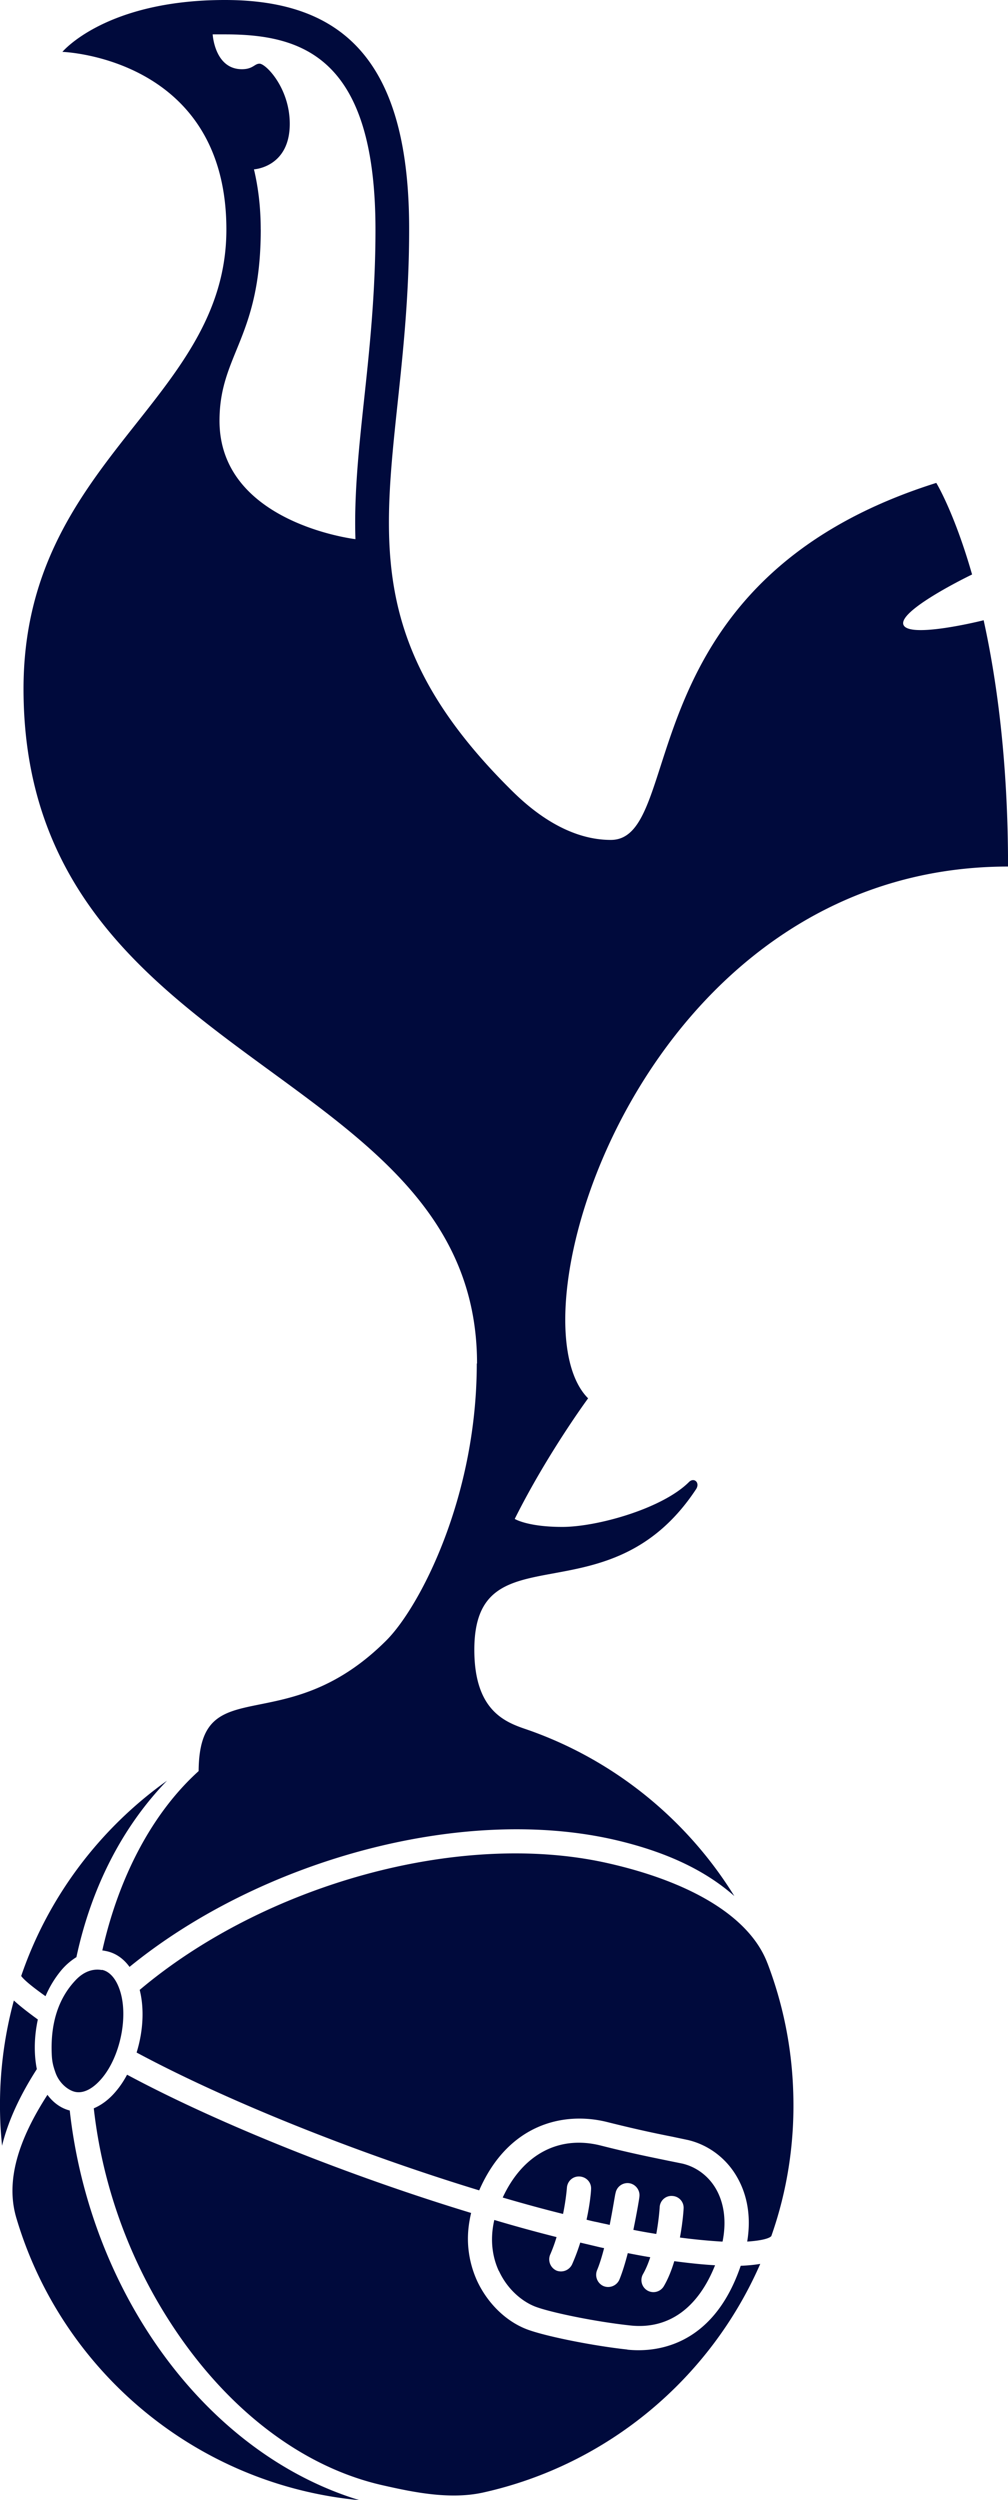 <svg xmlns="http://www.w3.org/2000/svg" width="121" height="300" fill="none"><g clip-path="url(#a)"><path fill="#000a3c" d="M57.232 163.61c0 16.135-6.874 29.235-10.841 33.215-12.286 12.295-22.459 3.335-22.549 15.695-5.596 5.055-9.598 12.765-11.561 21.525.12 0 .23.03.37.055 1.159.21 2.143.875 2.897 1.915 15.619-12.73 39.686-19.435 58.057-15.29 5.86 1.335 10.807 3.48 14.544 6.79-5.65-9.135-14.284-16.19-24.491-19.84-2.439-.865-6.72-1.86-6.72-9.71 0-14.68 16.053-3.28 26.61-19.26.525-.785-.23-1.475-.84-.875-3.192 3.195-11.036 5.39-15.213 5.39s-5.706-.96-5.706-.96c3.912-7.83 8.808-14.47 8.808-14.47-9.827-9.835 6.7-63.81 50.408-63.81 0-12.535-1.334-22.3-2.928-29.555-1.039.265-9.278 2.21-9.653.46-.314-1.54 6.056-4.88 8.264-5.95-2.143-7.48-4.297-10.99-4.297-10.99-37.477 11.8-29.947 42.84-39.07 42.84-5.946 0-10.613-4.635-12.261-6.29-22.374-22.39-11.947-37.22-11.947-66.95C49.144 7.505 41.34 0 27 0S7.49 6.225 7.49 6.225s19.685.635 19.685 21.315S2.823 55.155 2.823 82.655c0 45.74 54.44 44.875 54.44 80.96M31.296 27.54c0-2.67-.295-5.04-.81-7.22 0 0 4.297-.23 4.297-5.46 0-4.3-2.873-7.22-3.627-7.22-.61 0-.785.665-2.119.665-3.277 0-3.507-4.18-3.507-4.18h1.509c9.368 0 18.032 2.845 18.032 23.44 0 7.625-.72 14.385-1.364 20.365-.635 5.915-1.215 11.395-1.04 16.765 0 0-16.318-1.915-16.318-14.205 0-7.975 4.952-9.92 4.952-22.945v-.01zM8.364 253.245c-1.04-.265-1.969-.93-2.668-1.88-3.543 5.48-5.036 10.38-3.737 14.765 5.455 18.45 21.703 32.055 41.194 33.875-18.611-5.655-32.371-25.06-34.78-46.755h-.01zM4.562 242.34c-1.16-.84-2.174-1.63-2.898-2.295a48 48 0 0 0-1.629 14.45c.035 1.015.12 2 .21 2.985.72-2.965 2.143-6.035 4.177-9.2-.37-1.86-.315-3.95.12-5.95m.929-2.815a12.6 12.6 0 0 1 1.824-3.02 7.6 7.6 0 0 1 1.878-1.65c1.769-8.27 5.476-15.605 10.877-21.175-8.054 5.74-14.264 13.925-17.507 23.44.435.58 1.594 1.475 2.898 2.405m69.878 42.415c-4.032-.435-9.423-1.51-11.771-2.32-2.633-.895-4.952-3.105-6.26-5.885a12.3 12.3 0 0 1-1.105-4.53c-.055-1.105.055-2.32.37-3.655-14.79-4.495-30.437-10.76-41.3-16.59-.37.7-.809 1.365-1.298 1.945-.81.985-1.74 1.685-2.698 2.09 1.014 9.08 4.177 17.96 9.193 25.705 6.635 10.27 15.703 17.315 25.476 19.525 3.477.785 7.999 1.77 12.056.875 15.039-3.335 27.3-13.75 33.28-27.44-.7.12-1.509.195-2.348.23-3.423 10.04-10.632 10.38-13.62 10.06m16.832-46.36c-2.173-5.74-9.507-9.835-19.16-12.01-17.857-4.035-41.3 2.635-56.198 15.205.58 2.295.404 5.02-.37 7.515 10.752 5.775 26.37 12.04 41.124 16.54 3.478-7.975 10.123-9.485 15.299-8.215 3.707.93 6.085 1.42 7.859 1.77l1.914.405c2.458.58 4.631 2.21 5.91 4.495.93 1.63 1.769 4.18 1.19 7.69 1.823-.12 2.697-.405 2.897-.665 1.944-5.515 2.873-11.485 2.613-17.695a47.4 47.4 0 0 0-3.072-15.03h-.01zm-32.23 36.925c1.124 2.44 3.102 3.86 4.581 4.355 1.914.67 6.95 1.72 11.127 2.175 4.611.525 8.174-2.055 10.232-7.22-1.539-.085-3.192-.265-4.896-.49-.315 1.05-.72 2.09-1.244 2.985a1.45 1.45 0 0 1-1.969.545 1.45 1.45 0 0 1-.544-1.97c.35-.61.634-1.3.874-2.035-.894-.14-1.794-.315-2.698-.49-.315 1.215-.664 2.35-1.014 3.195a1.476 1.476 0 0 1-1.914.755 1.48 1.48 0 0 1-.754-1.915c.294-.7.58-1.63.84-2.635-.46-.085-.93-.21-1.39-.315-.49-.12-.984-.23-1.474-.35a24 24 0 0 1-.964 2.58 1.48 1.48 0 0 1-1.879.785 1.48 1.48 0 0 1-.784-1.88c.315-.72.58-1.455.784-2.145-2.438-.615-4.951-1.3-7.474-2.055-.615 2.67-.09 4.76.544 6.125m26.86-3.545c.58-2.93-.054-4.985-.754-6.235-.894-1.595-2.373-2.7-4.057-3.105l-1.824-.37c-1.683-.35-4.206-.84-7.969-1.795-5.036-1.28-9.388 1.05-11.79 6.235 2.457.72 4.896 1.39 7.244 1.97.37-1.825.46-3.13.46-3.13.054-.81.719-1.42 1.538-1.365.81.055 1.42.72 1.364 1.53 0 .12-.085 1.565-.544 3.655.46.12.929.23 1.389.315.46.12.959.195 1.389.315.404-2.035.664-3.775.7-3.795a1.46 1.46 0 0 1 1.648-1.215c.784.12 1.334.875 1.214 1.65 0 .14-.295 1.88-.72 3.95.965.195 1.88.35 2.753.49.32-1.74.405-3.16.405-3.195.035-.81.72-1.42 1.509-1.365.81.035 1.419.72 1.364 1.51 0 .12-.09 1.595-.44 3.48a71 71 0 0 0 5.072.49m-74.48-32.59c-.635-.12-1.914-.12-3.193 1.28-2.033 2.175-2.963 5.16-2.808 8.795.035.93.175 1.455.44 2.21.46 1.335 1.594 2.2 2.438 2.35.985.175 2.089-.405 3.128-1.63 2.263-2.67 3.248-7.6 2.118-10.73-.46-1.3-1.214-2.12-2.088-2.295"/></g><defs><clipPath id="a"><path fill="#fff" d="M0 0h121v300H0z"/></clipPath></defs></svg>